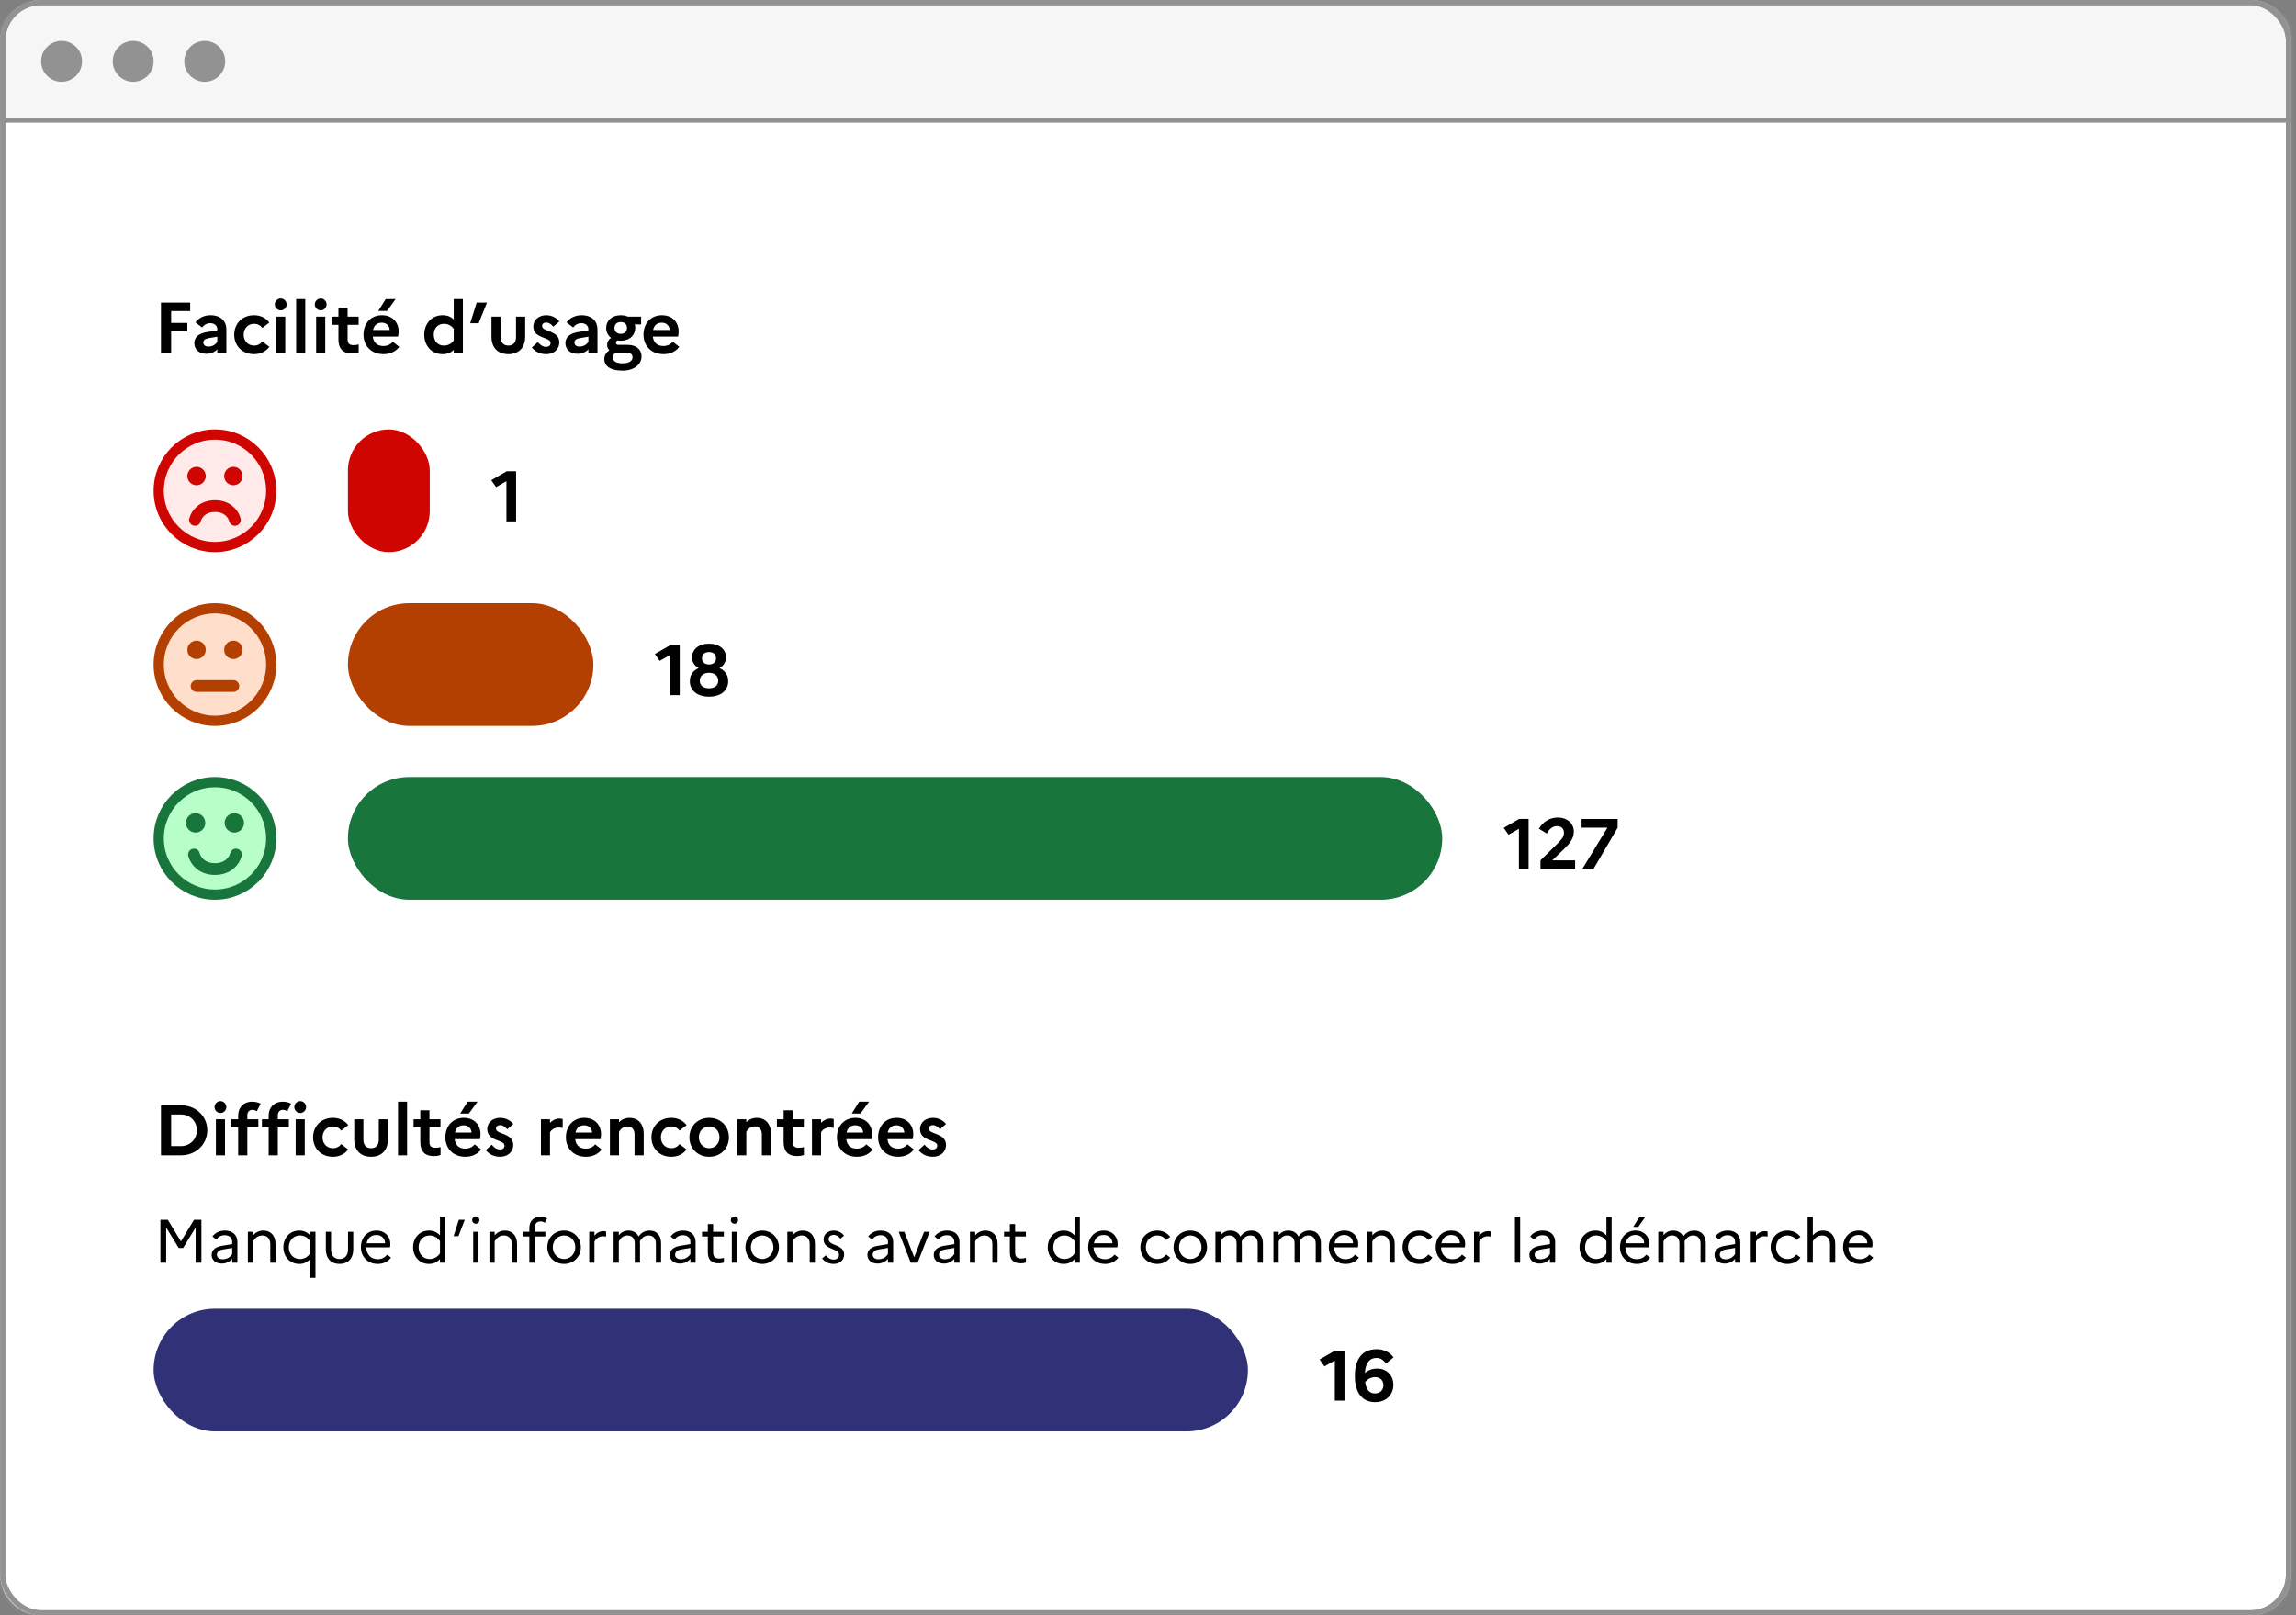 <svg width="449" height="316" viewBox="0 0 449 316" fill="none" xmlns="http://www.w3.org/2000/svg">
<rect x="0" y="0" width="449" height="316" fill="#808080" stroke="none"/>
<g clip-path="url(#clip0_916_44782)">
<mask id="path-1-inside-1_916_44782" fill="white">
<path d="M0.04 8C0.04 3.582 3.622 0 8.04 0H440.04C444.458 0 448.04 3.582 448.04 8V308C448.04 312.418 444.458 316 440.04 316H8.04C3.622 316 0.04 312.418 0.04 308V8Z"/>
</mask>
<path d="M0.04 8C0.04 3.582 3.622 0 8.04 0H440.04C444.458 0 448.04 3.582 448.04 8V308C448.04 312.418 444.458 316 440.04 316H8.04C3.622 316 0.04 312.418 0.04 308V8Z" fill="white"/>
<path d="M0.54 8C0.54 3.858 3.898 0.5 8.04 0.5H440.04C444.182 0.5 447.54 3.858 447.54 8V23.5H0.54V8Z" fill="#F6F6F6"/>
<circle cx="12.04" cy="12" r="4" fill="#929292"/>
<circle cx="26.04" cy="12" r="4" fill="#929292"/>
<circle cx="40.04" cy="12" r="4" fill="#929292"/>
<path d="M0.54 8C0.54 3.858 3.898 0.5 8.04 0.5H440.04C444.182 0.5 447.54 3.858 447.54 8V23.5H0.54V8Z" stroke="#929292"/>
<path d="M31.482 69H33.47V64.828H36.634V63.176H33.47V60.852H37.194V59.2H31.482V69ZM40.379 69.21C41.205 69.21 42.045 68.86 42.493 68.314V69H44.271V64.436C44.271 62.882 43.221 61.664 41.177 61.664C39.889 61.664 38.853 62.196 38.223 63.064L39.525 64.058C39.903 63.54 40.435 63.218 41.121 63.218C41.933 63.218 42.493 63.694 42.493 64.436V64.618L40.337 64.982C38.825 65.234 37.999 66.032 37.999 67.096C37.999 68.398 38.965 69.21 40.379 69.21ZM39.763 67.012C39.763 66.578 40.071 66.27 40.813 66.144L42.493 65.864V66.858C42.143 67.418 41.555 67.796 40.743 67.796C40.141 67.796 39.763 67.488 39.763 67.012ZM49.695 67.6C48.505 67.6 47.651 66.718 47.651 65.472C47.651 64.24 48.505 63.344 49.667 63.344C50.395 63.344 50.955 63.666 51.291 64.156L52.677 63.092C52.019 62.224 50.983 61.664 49.695 61.664C47.259 61.664 45.803 63.414 45.803 65.472C45.803 67.53 47.259 69.28 49.695 69.28C50.983 69.28 52.019 68.72 52.677 67.852L51.291 66.788C50.955 67.278 50.395 67.6 49.695 67.6ZM54.9 60.712C55.53 60.712 56.048 60.18 56.048 59.55C56.048 58.92 55.53 58.388 54.9 58.388C54.27 58.388 53.738 58.92 53.738 59.55C53.738 60.18 54.27 60.712 54.9 60.712ZM54.004 69H55.782V61.944H54.004V69ZM57.915 69H59.693V58.5H57.915V69ZM62.721 60.712C63.351 60.712 63.869 60.18 63.869 59.55C63.869 58.92 63.351 58.388 62.721 58.388C62.091 58.388 61.559 58.92 61.559 59.55C61.559 60.18 62.091 60.712 62.721 60.712ZM61.825 69H63.603V61.944H61.825V69ZM66.183 66.424C66.183 68.146 67.023 69.14 68.787 69.14C69.375 69.14 69.795 69.07 70.145 68.916V67.362C69.907 67.46 69.585 67.516 69.095 67.516C68.395 67.516 67.975 67.208 67.975 66.424V63.54H70.131V61.944H67.975V60.18H66.183V61.944H64.867V63.54H66.183V66.424ZM75.689 60.824L77.368 58.5H75.436L73.981 60.824H75.689ZM78.082 67.852L76.808 66.844C76.43 67.348 75.758 67.684 74.989 67.684C73.882 67.684 73.07 67.152 72.903 65.836H77.844C77.9 65.598 77.957 65.234 77.957 64.842C77.957 62.994 76.668 61.664 74.709 61.664C72.398 61.664 71.082 63.386 71.082 65.472C71.082 67.53 72.496 69.28 75.002 69.28C76.332 69.28 77.424 68.734 78.082 67.852ZM74.666 63.12C75.66 63.12 76.178 63.834 76.207 64.548H72.959C73.154 63.624 73.757 63.12 74.666 63.12ZM82.963 65.472C82.963 67.53 84.321 69.28 86.547 69.28C87.499 69.28 88.185 68.986 88.731 68.44V69H90.523V58.5H88.731V62.504C88.185 61.958 87.499 61.664 86.547 61.664C84.321 61.664 82.963 63.414 82.963 65.472ZM84.825 65.472C84.825 64.24 85.595 63.344 86.799 63.344C87.597 63.344 88.255 63.68 88.731 64.324V66.62C88.255 67.264 87.597 67.6 86.799 67.6C85.595 67.6 84.825 66.704 84.825 65.472ZM93.604 63.232L95.228 59.2H93.212L91.952 63.232H93.604ZM100.912 65.948C100.912 66.97 100.38 67.6 99.414 67.6C98.434 67.6 97.902 66.97 97.902 65.948V61.944H96.11V65.864C96.11 67.978 97.328 69.28 99.4 69.28C101.472 69.28 102.704 67.978 102.704 65.864V61.944H100.912V65.948ZM104.002 67.978C104.674 68.776 105.57 69.28 106.83 69.28C108.16 69.28 109.35 68.468 109.378 66.984C109.378 64.548 106.004 64.968 106.004 63.764C106.004 63.4 106.27 63.092 106.83 63.092C107.376 63.092 107.838 63.456 108.202 63.904L109.378 62.868C108.874 62.182 107.894 61.664 106.816 61.664C105.346 61.664 104.296 62.602 104.296 63.848C104.296 66.326 107.67 65.864 107.67 67.096C107.67 67.516 107.376 67.852 106.802 67.852C106.13 67.852 105.612 67.46 105.178 66.914L104.002 67.978ZM112.949 69.21C113.775 69.21 114.615 68.86 115.063 68.314V69H116.841V64.436C116.841 62.882 115.791 61.664 113.747 61.664C112.459 61.664 111.423 62.196 110.793 63.064L112.095 64.058C112.473 63.54 113.005 63.218 113.691 63.218C114.503 63.218 115.063 63.694 115.063 64.436V64.618L112.907 64.982C111.395 65.234 110.569 66.032 110.569 67.096C110.569 68.398 111.535 69.21 112.949 69.21ZM112.333 67.012C112.333 66.578 112.641 66.27 113.383 66.144L115.063 65.864V66.858C114.713 67.418 114.125 67.796 113.313 67.796C112.711 67.796 112.333 67.488 112.333 67.012ZM118.177 70.232C118.177 71.716 119.507 72.5 121.761 72.5C123.959 72.5 125.457 71.296 125.457 69.728C125.457 68.412 124.491 67.46 122.713 67.46H120.935C120.613 67.46 120.459 67.32 120.459 67.04C120.459 66.886 120.543 66.732 120.697 66.592C120.907 66.634 121.131 66.648 121.369 66.648C123.189 66.648 124.225 65.528 124.225 64.142C124.225 63.904 124.197 63.68 124.127 63.456H125.373V61.944H122.797C122.391 61.762 121.915 61.664 121.369 61.664C119.605 61.664 118.541 62.77 118.541 64.142C118.541 64.926 118.877 65.626 119.493 66.088C118.961 66.48 118.723 66.928 118.723 67.488C118.723 67.852 118.877 68.23 119.157 68.51C118.527 68.972 118.177 69.532 118.177 70.232ZM121.397 65.304C120.627 65.304 120.165 64.842 120.165 64.142C120.165 63.456 120.627 62.994 121.397 62.994C122.139 62.994 122.615 63.442 122.615 64.142C122.615 64.842 122.139 65.304 121.397 65.304ZM119.857 69.98C119.857 69.546 120.067 69.238 120.333 68.986H122.517C123.371 68.986 123.693 69.364 123.693 69.896C123.693 70.596 123.035 71.072 121.747 71.072C120.501 71.072 119.857 70.652 119.857 69.98ZM132.838 67.852L131.564 66.844C131.186 67.348 130.514 67.684 129.744 67.684C128.638 67.684 127.826 67.152 127.658 65.836H132.6C132.656 65.598 132.712 65.234 132.712 64.842C132.712 62.994 131.424 61.664 129.464 61.664C127.154 61.664 125.838 63.386 125.838 65.472C125.838 67.53 127.252 69.28 129.758 69.28C131.088 69.28 132.18 68.734 132.838 67.852ZM129.422 63.12C130.416 63.12 130.934 63.834 130.962 64.548H127.714C127.91 63.624 128.512 63.12 129.422 63.12Z" fill="black"/>
<path d="M31.482 226H35.332C38.44 226 40.54 223.746 40.54 221.1C40.54 218.454 38.44 216.2 35.332 216.2H31.482V226ZM35.36 218.006C37.18 218.006 38.496 219.35 38.496 221.1C38.496 222.836 37.18 224.194 35.36 224.194H33.47V218.006H35.36ZM43.115 217.712C43.745 217.712 44.263 217.18 44.263 216.55C44.263 215.92 43.745 215.388 43.115 215.388C42.485 215.388 41.953 215.92 41.953 216.55C41.953 217.18 42.485 217.712 43.115 217.712ZM42.219 226H43.997V218.944H42.219V226ZM45.261 218.944V220.54H46.577V226H48.369V220.54H50.525V218.944H48.369V218.16C48.369 217.516 48.761 217.096 49.363 217.096C49.727 217.096 50.007 217.222 50.217 217.376L50.973 215.892C50.525 215.654 49.979 215.5 49.335 215.5C47.571 215.5 46.577 216.704 46.577 218.202V218.944H45.261ZM51.222 218.944V220.54H52.538V226H54.33V220.54H56.486V218.944H54.33V218.16C54.33 217.516 54.722 217.096 55.324 217.096C55.688 217.096 55.968 217.222 56.178 217.376L56.934 215.892C56.486 215.654 55.94 215.5 55.296 215.5C53.532 215.5 52.538 216.704 52.538 218.202V218.944H51.222ZM58.715 217.712C59.345 217.712 59.863 217.18 59.863 216.55C59.863 215.92 59.345 215.388 58.715 215.388C58.085 215.388 57.553 215.92 57.553 216.55C57.553 217.18 58.085 217.712 58.715 217.712ZM57.819 226H59.597V218.944H57.819V226ZM65.117 224.6C63.927 224.6 63.073 223.718 63.073 222.472C63.073 221.24 63.927 220.344 65.089 220.344C65.817 220.344 66.377 220.666 66.713 221.156L68.099 220.092C67.441 219.224 66.405 218.664 65.117 218.664C62.681 218.664 61.225 220.414 61.225 222.472C61.225 224.53 62.681 226.28 65.117 226.28C66.405 226.28 67.441 225.72 68.099 224.852L66.713 223.788C66.377 224.278 65.817 224.6 65.117 224.6ZM74.074 222.948C74.074 223.97 73.542 224.6 72.576 224.6C71.596 224.6 71.064 223.97 71.064 222.948V218.944H69.272V222.864C69.272 224.978 70.49 226.28 72.562 226.28C74.634 226.28 75.866 224.978 75.866 222.864V218.944H74.074V222.948ZM77.835 226H79.612V215.5H77.835V226ZM82.193 223.424C82.193 225.146 83.033 226.14 84.797 226.14C85.385 226.14 85.805 226.07 86.155 225.916V224.362C85.917 224.46 85.595 224.516 85.105 224.516C84.405 224.516 83.985 224.208 83.985 223.424V220.54H86.141V218.944H83.985V217.18H82.193V218.944H80.877V220.54H82.193V223.424ZM91.698 217.824L93.378 215.5H91.446L89.99 217.824H91.698ZM94.092 224.852L92.818 223.844C92.44 224.348 91.768 224.684 90.998 224.684C89.892 224.684 89.08 224.152 88.912 222.836H93.854C93.91 222.598 93.966 222.234 93.966 221.842C93.966 219.994 92.678 218.664 90.718 218.664C88.408 218.664 87.092 220.386 87.092 222.472C87.092 224.53 88.506 226.28 91.012 226.28C92.342 226.28 93.434 225.734 94.092 224.852ZM90.676 220.12C91.67 220.12 92.188 220.834 92.216 221.548H88.968C89.164 220.624 89.766 220.12 90.676 220.12ZM94.992 224.978C95.664 225.776 96.56 226.28 97.82 226.28C99.15 226.28 100.34 225.468 100.368 223.984C100.368 221.548 96.994 221.968 96.994 220.764C96.994 220.4 97.26 220.092 97.82 220.092C98.366 220.092 98.828 220.456 99.192 220.904L100.368 219.868C99.864 219.182 98.884 218.664 97.806 218.664C96.336 218.664 95.286 219.602 95.286 220.848C95.286 223.326 98.66 222.864 98.66 224.096C98.66 224.516 98.366 224.852 97.792 224.852C97.12 224.852 96.602 224.46 96.168 223.914L94.992 224.978ZM105.78 226H107.558V221.478C107.824 221.03 108.384 220.554 109.252 220.554C109.574 220.554 109.812 220.596 110.036 220.652V218.902C109.868 218.846 109.658 218.804 109.42 218.804C108.622 218.804 108.02 219.168 107.558 219.644V218.944H105.78V226ZM117.663 224.852L116.389 223.844C116.011 224.348 115.339 224.684 114.569 224.684C113.463 224.684 112.651 224.152 112.483 222.836H117.425C117.481 222.598 117.537 222.234 117.537 221.842C117.537 219.994 116.249 218.664 114.289 218.664C111.979 218.664 110.663 220.386 110.663 222.472C110.663 224.53 112.077 226.28 114.583 226.28C115.913 226.28 117.005 225.734 117.663 224.852ZM114.247 220.12C115.241 220.12 115.759 220.834 115.787 221.548H112.539C112.735 220.624 113.337 220.12 114.247 220.12ZM119.274 226H121.052V221.394C121.318 220.946 121.794 220.344 122.69 220.344C123.558 220.344 124.09 220.932 124.09 221.87V226H125.882V221.8C125.882 219.714 124.664 218.664 123.138 218.664C122.2 218.664 121.542 219.028 121.052 219.504V218.944H119.274V226ZM131.289 224.6C130.099 224.6 129.245 223.718 129.245 222.472C129.245 221.24 130.099 220.344 131.261 220.344C131.989 220.344 132.549 220.666 132.885 221.156L134.271 220.092C133.613 219.224 132.577 218.664 131.289 218.664C128.853 218.664 127.397 220.414 127.397 222.472C127.397 224.53 128.853 226.28 131.289 226.28C132.577 226.28 133.613 225.72 134.271 224.852L132.885 223.788C132.549 224.278 131.989 224.6 131.289 224.6ZM138.685 218.664C136.389 218.664 134.821 220.358 134.821 222.472C134.821 224.586 136.389 226.28 138.685 226.28C140.981 226.28 142.549 224.586 142.549 222.472C142.549 220.358 140.981 218.664 138.685 218.664ZM138.713 224.6C137.537 224.6 136.669 223.704 136.669 222.472C136.669 221.24 137.537 220.344 138.713 220.344C139.847 220.344 140.701 221.24 140.701 222.472C140.701 223.69 139.847 224.6 138.713 224.6ZM144.17 226H145.948V221.394C146.214 220.946 146.69 220.344 147.586 220.344C148.454 220.344 148.986 220.932 148.986 221.87V226H150.778V221.8C150.778 219.714 149.56 218.664 148.034 218.664C147.096 218.664 146.438 219.028 145.948 219.504V218.944H144.17V226ZM153.245 223.424C153.245 225.146 154.085 226.14 155.849 226.14C156.437 226.14 156.857 226.07 157.207 225.916V224.362C156.969 224.46 156.647 224.516 156.157 224.516C155.457 224.516 155.037 224.208 155.037 223.424V220.54H157.193V218.944H155.037V217.18H153.245V218.944H151.929V220.54H153.245V223.424ZM158.786 226H160.564V221.478C160.83 221.03 161.39 220.554 162.258 220.554C162.58 220.554 162.818 220.596 163.042 220.652V218.902C162.874 218.846 162.664 218.804 162.426 218.804C161.628 218.804 161.026 219.168 160.564 219.644V218.944H158.786V226ZM168.274 217.824L169.954 215.5H168.022L166.566 217.824H168.274ZM170.668 224.852L169.394 223.844C169.016 224.348 168.344 224.684 167.574 224.684C166.468 224.684 165.656 224.152 165.488 222.836H170.43C170.486 222.598 170.542 222.234 170.542 221.842C170.542 219.994 169.254 218.664 167.294 218.664C164.984 218.664 163.668 220.386 163.668 222.472C163.668 224.53 165.082 226.28 167.588 226.28C168.918 226.28 170.01 225.734 170.668 224.852ZM167.252 220.12C168.246 220.12 168.764 220.834 168.792 221.548H165.544C165.74 220.624 166.342 220.12 167.252 220.12ZM178.721 224.852L177.447 223.844C177.069 224.348 176.397 224.684 175.627 224.684C174.521 224.684 173.709 224.152 173.541 222.836H178.483C178.539 222.598 178.595 222.234 178.595 221.842C178.595 219.994 177.307 218.664 175.347 218.664C173.037 218.664 171.721 220.386 171.721 222.472C171.721 224.53 173.135 226.28 175.641 226.28C176.971 226.28 178.063 225.734 178.721 224.852ZM175.305 220.12C176.299 220.12 176.817 220.834 176.845 221.548H173.597C173.793 220.624 174.395 220.12 175.305 220.12ZM179.621 224.978C180.293 225.776 181.189 226.28 182.449 226.28C183.779 226.28 184.969 225.468 184.997 223.984C184.997 221.548 181.623 221.968 181.623 220.764C181.623 220.4 181.889 220.092 182.449 220.092C182.995 220.092 183.457 220.456 183.821 220.904L184.997 219.868C184.493 219.182 183.513 218.664 182.435 218.664C180.965 218.664 179.915 219.602 179.915 220.848C179.915 223.326 183.289 222.864 183.289 224.096C183.289 224.516 182.995 224.852 182.421 224.852C181.749 224.852 181.231 224.46 180.797 223.914L179.621 224.978Z" fill="black"/>
<rect x="68.04" y="84" width="16" height="24" rx="8" fill="#CE0500"/>
<path d="M99.036 101.986H100.926V92.186H99.092L96.068 93.936L97.006 95.28L99.036 94.132V101.986Z" fill="black"/>
<path d="M53.04 96C53.04 102.075 48.115 107 42.04 107C35.965 107 31.04 102.075 31.04 96C31.04 89.925 35.965 85 42.04 85C48.115 85 53.04 89.925 53.04 96Z" fill="#FFE9E9" stroke="#CE0500" stroke-width="2"/>
<path d="M38.44 94.92C39.434 94.92 40.24 94.114 40.24 93.12C40.24 92.126 39.434 91.32 38.44 91.32C37.446 91.32 36.64 92.126 36.64 93.12C36.64 94.114 37.446 94.92 38.44 94.92Z" fill="#CE0500"/>
<path d="M45.64 94.92C46.634 94.92 47.44 94.114 47.44 93.12C47.44 92.126 46.634 91.32 45.64 91.32C44.646 91.32 43.84 92.126 43.84 93.12C43.84 94.114 44.646 94.92 45.64 94.92Z" fill="#CE0500"/>
<path d="M38.14 101.7C38.44 100.509 39.641 99 42.04 99C44.439 99 45.64 100.509 45.94 101.7" stroke="#CE0500" stroke-width="2.3" stroke-linecap="round"/>
<rect x="68.04" y="118" width="48" height="24" rx="12" fill="#B34000"/>
<path d="M131.036 135.986H132.926V126.186H131.092L128.068 127.936L129.006 129.28L131.036 128.132V135.986ZM138.652 125.92C136.468 125.92 135.334 127.18 135.334 128.566C135.334 129.462 135.768 130.232 136.636 130.694C135.502 131.156 134.9 132.066 134.9 133.256C134.9 134.964 136.23 136.28 138.652 136.28C141.088 136.28 142.404 134.964 142.404 133.256C142.404 132.066 141.802 131.156 140.682 130.694C141.536 130.232 141.97 129.462 141.97 128.566C141.97 127.18 140.85 125.92 138.652 125.92ZM138.68 129.98C137.812 129.98 137.28 129.504 137.28 128.776C137.28 128.034 137.798 127.544 138.68 127.544C139.492 127.544 140.024 128.034 140.024 128.776C140.024 129.504 139.492 129.98 138.68 129.98ZM138.666 134.642C137.546 134.642 136.846 134.068 136.846 133.158C136.846 132.234 137.546 131.604 138.666 131.604C139.772 131.604 140.458 132.234 140.458 133.158C140.458 134.054 139.772 134.642 138.666 134.642Z" fill="black"/>
<path d="M53.04 130C53.04 136.075 48.115 141 42.04 141C35.965 141 31.04 136.075 31.04 130C31.04 123.925 35.965 119 42.04 119C48.115 119 53.04 123.925 53.04 130Z" fill="#FFDECB" stroke="#B34000" stroke-width="2"/>
<path d="M38.44 128.92C39.434 128.92 40.24 128.114 40.24 127.12C40.24 126.126 39.434 125.32 38.44 125.32C37.446 125.32 36.64 126.126 36.64 127.12C36.64 128.114 37.446 128.92 38.44 128.92Z" fill="#B34000"/>
<path d="M45.64 128.92C46.634 128.92 47.44 128.114 47.44 127.12C47.44 126.126 46.634 125.32 45.64 125.32C44.646 125.32 43.84 126.126 43.84 127.12C43.84 128.114 44.646 128.92 45.64 128.92Z" fill="#B34000"/>
<path d="M38.44 134.2C39.647 134.2 40.85 134.2 42.049 134.2C43.248 134.2 44.445 134.2 45.64 134.2" stroke="#B34000" stroke-width="2.3" stroke-linecap="round"/>
<rect x="68.04" y="152" width="214" height="24" rx="12" fill="#18753C"/>
<path d="M297.036 169.986H298.926V160.186H297.092L294.068 161.936L295.006 163.28L297.036 162.132V169.986ZM301.25 170H308.026V168.292H303.56L305.926 166.01C306.892 165.072 307.774 164.036 307.774 162.692C307.774 161.012 306.402 159.92 304.694 159.92C302.986 159.92 301.768 160.76 300.942 162.104L302.482 163.042C303 162.174 303.574 161.6 304.512 161.6C305.282 161.6 305.842 162.076 305.842 162.888C305.842 163.686 305.366 164.218 304.61 164.988L301.25 168.292V170ZM311.6 170L316.346 161.908V160.2H309.29V161.908H314.344L309.416 170H311.6Z" fill="black"/>
<path d="M53.04 164C53.04 170.075 48.115 175 42.04 175C35.965 175 31.04 170.075 31.04 164C31.04 157.925 35.965 153 42.04 153C48.115 153 53.04 157.925 53.04 164Z" fill="#B8FEC9" stroke="#18753C" stroke-width="2"/>
<path d="M38.251 162.862C39.297 162.862 40.145 162.013 40.145 160.967C40.145 159.921 39.297 159.072 38.251 159.072C37.204 159.072 36.356 159.921 36.356 160.967C36.356 162.013 37.204 162.862 38.251 162.862Z" fill="#18753C"/>
<path d="M45.83 162.862C46.876 162.862 47.724 162.013 47.724 160.967C47.724 159.921 46.876 159.072 45.83 159.072C44.783 159.072 43.935 159.921 43.935 160.967C43.935 162.013 44.783 162.862 45.83 162.862Z" fill="#18753C"/>
<path d="M37.935 167.158C38.251 168.411 39.515 170 42.04 170C44.565 170 45.83 168.411 46.145 167.158" stroke="#18753C" stroke-width="2.3" stroke-linecap="round"/>
<path d="M31.372 247H32.5V240.112L34.948 244.12H35.812L38.26 240.112V247H39.388V238.6H37.948L35.38 242.836L32.812 238.6H31.372V247ZM43.381 247.168C44.161 247.168 44.953 246.82 45.409 246.232V247H46.429V242.944C46.429 241.612 45.517 240.712 43.981 240.712C42.925 240.712 42.073 241.156 41.545 241.876L42.313 242.464C42.685 241.948 43.249 241.624 43.945 241.624C44.809 241.624 45.409 242.104 45.409 242.944V243.364L43.369 243.7C42.085 243.916 41.389 244.564 41.389 245.476C41.389 246.508 42.193 247.168 43.381 247.168ZM42.421 245.44C42.421 244.924 42.793 244.552 43.621 244.408L45.409 244.108V245.296C45.013 245.944 44.353 246.328 43.549 246.328C42.841 246.328 42.421 245.956 42.421 245.44ZM48.475 247H49.495V242.812C49.88 242.176 50.431 241.672 51.307 241.672C52.243 241.672 52.855 242.296 52.855 243.376V247H53.876V243.34C53.876 241.624 52.867 240.712 51.511 240.712C50.611 240.712 49.987 241.096 49.495 241.636V240.952H48.475V247ZM55.413 243.976C55.413 245.74 56.625 247.24 58.521 247.24C59.421 247.24 60.129 246.892 60.669 246.268V249.952H61.689V240.952H60.669V241.684C60.129 241.06 59.421 240.712 58.521 240.712C56.625 240.712 55.413 242.212 55.413 243.976ZM56.481 243.976C56.481 242.692 57.357 241.672 58.629 241.672C59.469 241.672 60.201 242.068 60.669 242.8V245.152C60.213 245.872 59.481 246.28 58.629 246.28C57.357 246.28 56.481 245.26 56.481 243.976ZM68.062 244.408C68.062 245.596 67.415 246.28 66.406 246.28C65.374 246.28 64.739 245.596 64.739 244.408V240.952H63.718V244.372C63.718 246.184 64.763 247.24 66.394 247.24C68.038 247.24 69.082 246.184 69.082 244.372V240.952H68.062V244.408ZM76.469 246.004L75.713 245.416C75.317 245.956 74.657 246.316 73.877 246.316C72.581 246.316 71.657 245.44 71.621 243.988H76.265C76.301 243.82 76.337 243.592 76.337 243.352C76.337 241.864 75.269 240.712 73.625 240.712C71.753 240.712 70.577 242.14 70.577 243.976C70.577 245.74 71.837 247.24 73.877 247.24C75.005 247.24 75.905 246.76 76.469 246.004ZM73.601 241.576C74.669 241.576 75.281 242.32 75.317 243.208H71.693C71.909 242.164 72.605 241.576 73.601 241.576ZM80.784 243.976C80.784 245.74 81.996 247.24 83.892 247.24C84.792 247.24 85.5 246.892 86.04 246.28V247H87.06V238H86.04V241.672C85.5 241.06 84.792 240.712 83.892 240.712C81.996 240.712 80.784 242.212 80.784 243.976ZM81.864 243.976C81.864 242.692 82.728 241.672 84.012 241.672C84.84 241.672 85.572 242.068 86.04 242.788V245.164C85.596 245.872 84.852 246.28 84.012 246.28C82.728 246.28 81.864 245.26 81.864 243.976ZM89.653 241.816L90.889 238.6H89.725L88.705 241.816H89.653ZM93.054 239.38C93.45 239.38 93.762 239.056 93.762 238.66C93.762 238.276 93.45 237.952 93.054 237.952C92.658 237.952 92.334 238.276 92.334 238.66C92.334 239.056 92.658 239.38 93.054 239.38ZM92.538 247H93.558V240.952H92.538V247ZM95.714 247H96.734V242.812C97.118 242.176 97.67 241.672 98.546 241.672C99.482 241.672 100.094 242.296 100.094 243.376V247H101.114V243.34C101.114 241.624 100.106 240.712 98.75 240.712C97.85 240.712 97.226 241.096 96.734 241.636V240.952H95.714V247ZM102.375 240.952V241.876H103.515V247H104.547V241.876H106.647V240.952H104.547V240.184C104.547 239.392 105.003 238.924 105.687 238.924C106.035 238.924 106.311 239.032 106.539 239.2L106.995 238.348C106.659 238.156 106.215 238 105.663 238C104.343 238 103.515 238.924 103.515 240.208V240.952H102.375ZM110.31 240.712C108.354 240.712 107.034 242.212 107.034 243.976C107.034 245.74 108.354 247.24 110.31 247.24C112.254 247.24 113.586 245.74 113.586 243.976C113.586 242.212 112.254 240.712 110.31 240.712ZM110.322 246.28C109.026 246.28 108.102 245.236 108.102 243.976C108.102 242.716 109.026 241.672 110.322 241.672C111.582 241.672 112.506 242.716 112.506 243.976C112.506 245.224 111.582 246.28 110.322 246.28ZM115.226 247H116.246V242.848C116.618 242.236 117.134 241.828 117.926 241.828C118.166 241.828 118.346 241.852 118.526 241.9V240.904C118.382 240.856 118.202 240.832 118.01 240.832C117.242 240.832 116.69 241.18 116.246 241.708V240.952H115.226V247ZM119.995 247H121.015V242.812C121.363 242.188 121.879 241.672 122.707 241.672C123.583 241.672 124.135 242.248 124.135 243.256V247H125.155V243.22C125.155 243.076 125.143 242.944 125.131 242.812C125.527 242.104 126.067 241.672 126.835 241.672C127.699 241.672 128.263 242.248 128.263 243.256V247H129.283V243.22C129.283 241.576 128.335 240.712 127.039 240.712C125.995 240.712 125.359 241.216 124.879 241.876C124.507 241.108 123.787 240.712 122.911 240.712C122.071 240.712 121.471 241.084 121.015 241.612V240.952H119.995V247ZM132.983 247.168C133.763 247.168 134.555 246.82 135.011 246.232V247H136.031V242.944C136.031 241.612 135.119 240.712 133.583 240.712C132.527 240.712 131.675 241.156 131.147 241.876L131.915 242.464C132.287 241.948 132.851 241.624 133.547 241.624C134.411 241.624 135.011 242.104 135.011 242.944V243.364L132.971 243.7C131.687 243.916 130.991 244.564 130.991 245.476C130.991 246.508 131.795 247.168 132.983 247.168ZM132.023 245.44C132.023 244.924 132.395 244.552 133.223 244.408L135.011 244.108V245.296C134.615 245.944 133.955 246.328 133.151 246.328C132.443 246.328 132.023 245.956 132.023 245.44ZM138.425 244.972C138.425 246.448 139.181 247.12 140.525 247.12C140.957 247.12 141.281 247.072 141.569 246.952V246.04C141.341 246.136 141.065 246.184 140.669 246.184C139.937 246.184 139.457 245.92 139.457 244.972V241.876H141.557V240.952H139.457V239.44H138.425V240.952H137.285V241.876H138.425V244.972ZM143.632 239.38C144.028 239.38 144.34 239.056 144.34 238.66C144.34 238.276 144.028 237.952 143.632 237.952C143.236 237.952 142.912 238.276 142.912 238.66C142.912 239.056 143.236 239.38 143.632 239.38ZM143.116 247H144.136V240.952H143.116V247ZM149.052 240.712C147.096 240.712 145.776 242.212 145.776 243.976C145.776 245.74 147.096 247.24 149.052 247.24C150.996 247.24 152.328 245.74 152.328 243.976C152.328 242.212 150.996 240.712 149.052 240.712ZM149.064 246.28C147.768 246.28 146.844 245.236 146.844 243.976C146.844 242.716 147.768 241.672 149.064 241.672C150.324 241.672 151.248 242.716 151.248 243.976C151.248 245.224 150.324 246.28 149.064 246.28ZM153.968 247H154.988V242.812C155.372 242.176 155.924 241.672 156.8 241.672C157.736 241.672 158.348 242.296 158.348 243.376V247H159.368V243.34C159.368 241.624 158.36 240.712 157.004 240.712C156.104 240.712 155.48 241.096 154.988 241.636V240.952H153.968V247ZM160.773 246.172C161.325 246.856 162.081 247.24 163.041 247.24C164.169 247.24 165.069 246.532 165.081 245.404C165.081 243.34 162.045 243.772 162.045 242.416C162.045 241.948 162.393 241.564 163.041 241.564C163.569 241.564 164.025 241.852 164.349 242.308L165.057 241.708C164.637 241.12 163.893 240.712 163.029 240.712C161.865 240.712 161.061 241.492 161.061 242.44C161.061 244.576 164.085 244.096 164.085 245.452C164.085 245.98 163.701 246.388 163.029 246.388C162.417 246.388 161.913 246.088 161.493 245.56L160.773 246.172ZM171.62 247.168C172.4 247.168 173.192 246.82 173.648 246.232V247H174.668V242.944C174.668 241.612 173.756 240.712 172.22 240.712C171.164 240.712 170.312 241.156 169.784 241.876L170.552 242.464C170.924 241.948 171.488 241.624 172.184 241.624C173.048 241.624 173.648 242.104 173.648 242.944V243.364L171.608 243.7C170.324 243.916 169.628 244.564 169.628 245.476C169.628 246.508 170.432 247.168 171.62 247.168ZM170.66 245.44C170.66 244.924 171.032 244.552 171.86 244.408L173.648 244.108V245.296C173.252 245.944 172.592 246.328 171.788 246.328C171.08 246.328 170.66 245.956 170.66 245.44ZM175.743 240.952L178.107 247H179.451L181.815 240.952H180.711L178.779 245.932L176.847 240.952H175.743ZM184.592 247.168C185.372 247.168 186.164 246.82 186.62 246.232V247H187.64V242.944C187.64 241.612 186.728 240.712 185.192 240.712C184.136 240.712 183.284 241.156 182.756 241.876L183.524 242.464C183.896 241.948 184.46 241.624 185.156 241.624C186.02 241.624 186.62 242.104 186.62 242.944V243.364L184.58 243.7C183.296 243.916 182.6 244.564 182.6 245.476C182.6 246.508 183.404 247.168 184.592 247.168ZM183.632 245.44C183.632 244.924 184.004 244.552 184.832 244.408L186.62 244.108V245.296C186.224 245.944 185.564 246.328 184.76 246.328C184.052 246.328 183.632 245.956 183.632 245.44ZM189.686 247H190.706V242.812C191.09 242.176 191.642 241.672 192.518 241.672C193.454 241.672 194.066 242.296 194.066 243.376V247H195.086V243.34C195.086 241.624 194.078 240.712 192.722 240.712C191.822 240.712 191.198 241.096 190.706 241.636V240.952H189.686V247ZM197.488 244.972C197.488 246.448 198.244 247.12 199.588 247.12C200.02 247.12 200.344 247.072 200.632 246.952V246.04C200.404 246.136 200.128 246.184 199.732 246.184C199 246.184 198.52 245.92 198.52 244.972V241.876H200.62V240.952H198.52V239.44H197.488V240.952H196.348V241.876H197.488V244.972ZM204.897 243.976C204.897 245.74 206.109 247.24 208.005 247.24C208.905 247.24 209.613 246.892 210.153 246.28V247H211.173V238H210.153V241.672C209.613 241.06 208.905 240.712 208.005 240.712C206.109 240.712 204.897 242.212 204.897 243.976ZM205.977 243.976C205.977 242.692 206.841 241.672 208.125 241.672C208.953 241.672 209.685 242.068 210.153 242.788V245.164C209.709 245.872 208.965 246.28 208.125 246.28C206.841 246.28 205.977 245.26 205.977 243.976ZM218.699 246.004L217.943 245.416C217.547 245.956 216.887 246.316 216.107 246.316C214.811 246.316 213.887 245.44 213.851 243.988H218.495C218.531 243.82 218.567 243.592 218.567 243.352C218.567 241.864 217.499 240.712 215.855 240.712C213.983 240.712 212.807 242.14 212.807 243.976C212.807 245.74 214.067 247.24 216.107 247.24C217.235 247.24 218.135 246.76 218.699 246.004ZM215.831 241.576C216.899 241.576 217.511 242.32 217.547 243.208H213.923C214.139 242.164 214.835 241.576 215.831 241.576ZM226.314 246.28C225.006 246.28 224.082 245.272 224.082 243.976C224.082 242.692 225.006 241.672 226.302 241.672C227.058 241.672 227.67 242.032 228.042 242.56L228.846 241.948C228.282 241.204 227.394 240.712 226.302 240.712C224.298 240.712 223.014 242.212 223.014 243.976C223.014 245.74 224.298 247.24 226.302 247.24C227.406 247.24 228.282 246.76 228.846 246.004L228.042 245.392C227.67 245.92 227.058 246.28 226.314 246.28ZM232.771 240.712C230.815 240.712 229.495 242.212 229.495 243.976C229.495 245.74 230.815 247.24 232.771 247.24C234.715 247.24 236.047 245.74 236.047 243.976C236.047 242.212 234.715 240.712 232.771 240.712ZM232.783 246.28C231.487 246.28 230.563 245.236 230.563 243.976C230.563 242.716 231.487 241.672 232.783 241.672C234.043 241.672 234.967 242.716 234.967 243.976C234.967 245.224 234.043 246.28 232.783 246.28ZM237.686 247H238.706V242.812C239.054 242.188 239.57 241.672 240.398 241.672C241.274 241.672 241.826 242.248 241.826 243.256V247H242.846V243.22C242.846 243.076 242.834 242.944 242.822 242.812C243.218 242.104 243.758 241.672 244.526 241.672C245.39 241.672 245.954 242.248 245.954 243.256V247H246.974V243.22C246.974 241.576 246.026 240.712 244.73 240.712C243.686 240.712 243.05 241.216 242.57 241.876C242.198 241.108 241.478 240.712 240.602 240.712C239.762 240.712 239.162 241.084 238.706 241.612V240.952H237.686V247ZM249.03 247H250.05V242.812C250.398 242.188 250.914 241.672 251.742 241.672C252.618 241.672 253.17 242.248 253.17 243.256V247H254.19V243.22C254.19 243.076 254.178 242.944 254.166 242.812C254.562 242.104 255.102 241.672 255.87 241.672C256.734 241.672 257.298 242.248 257.298 243.256V247H258.318V243.22C258.318 241.576 257.37 240.712 256.074 240.712C255.03 240.712 254.394 241.216 253.914 241.876C253.542 241.108 252.822 240.712 251.946 240.712C251.106 240.712 250.506 241.084 250.05 241.612V240.952H249.03V247ZM265.75 246.004L264.994 245.416C264.598 245.956 263.938 246.316 263.158 246.316C261.862 246.316 260.938 245.44 260.902 243.988H265.546C265.582 243.82 265.618 243.592 265.618 243.352C265.618 241.864 264.55 240.712 262.906 240.712C261.034 240.712 259.858 242.14 259.858 243.976C259.858 245.74 261.118 247.24 263.158 247.24C264.286 247.24 265.186 246.76 265.75 246.004ZM262.882 241.576C263.95 241.576 264.562 242.32 264.598 243.208H260.974C261.19 242.164 261.886 241.576 262.882 241.576ZM267.347 247H268.367V242.812C268.751 242.176 269.303 241.672 270.179 241.672C271.115 241.672 271.727 242.296 271.727 243.376V247H272.747V243.34C272.747 241.624 271.739 240.712 270.383 240.712C269.483 240.712 268.859 241.096 268.367 241.636V240.952H267.347V247ZM277.584 246.28C276.276 246.28 275.352 245.272 275.352 243.976C275.352 242.692 276.276 241.672 277.572 241.672C278.328 241.672 278.94 242.032 279.312 242.56L280.116 241.948C279.552 241.204 278.664 240.712 277.572 240.712C275.568 240.712 274.284 242.212 274.284 243.976C274.284 245.74 275.568 247.24 277.572 247.24C278.676 247.24 279.552 246.76 280.116 246.004L279.312 245.392C278.94 245.92 278.328 246.28 277.584 246.28ZM286.656 246.004L285.9 245.416C285.504 245.956 284.844 246.316 284.064 246.316C282.768 246.316 281.844 245.44 281.808 243.988H286.452C286.488 243.82 286.524 243.592 286.524 243.352C286.524 241.864 285.456 240.712 283.812 240.712C281.94 240.712 280.764 242.14 280.764 243.976C280.764 245.74 282.024 247.24 284.064 247.24C285.192 247.24 286.092 246.76 286.656 246.004ZM283.788 241.576C284.856 241.576 285.468 242.32 285.504 243.208H281.88C282.096 242.164 282.792 241.576 283.788 241.576ZM288.253 247H289.273V242.848C289.645 242.236 290.161 241.828 290.953 241.828C291.193 241.828 291.373 241.852 291.553 241.9V240.904C291.409 240.856 291.229 240.832 291.037 240.832C290.269 240.832 289.717 241.18 289.273 241.708V240.952H288.253V247ZM296.257 247H297.277V238H296.257V247ZM301.077 247.168C301.857 247.168 302.649 246.82 303.105 246.232V247H304.125V242.944C304.125 241.612 303.213 240.712 301.677 240.712C300.621 240.712 299.769 241.156 299.241 241.876L300.009 242.464C300.381 241.948 300.945 241.624 301.641 241.624C302.505 241.624 303.105 242.104 303.105 242.944V243.364L301.065 243.7C299.781 243.916 299.085 244.564 299.085 245.476C299.085 246.508 299.889 247.168 301.077 247.168ZM300.117 245.44C300.117 244.924 300.489 244.552 301.317 244.408L303.105 244.108V245.296C302.709 245.944 302.049 246.328 301.245 246.328C300.537 246.328 300.117 245.956 300.117 245.44ZM308.889 243.976C308.889 245.74 310.101 247.24 311.997 247.24C312.897 247.24 313.605 246.892 314.145 246.28V247H315.165V238H314.145V241.672C313.605 241.06 312.897 240.712 311.997 240.712C310.101 240.712 308.889 242.212 308.889 243.976ZM309.969 243.976C309.969 242.692 310.833 241.672 312.117 241.672C312.945 241.672 313.677 242.068 314.145 242.788V245.164C313.701 245.872 312.957 246.28 312.117 246.28C310.833 246.28 309.969 245.26 309.969 243.976ZM320.387 239.992L321.791 238H320.639L319.391 239.992H320.387ZM322.691 246.004L321.935 245.416C321.539 245.956 320.879 246.316 320.099 246.316C318.803 246.316 317.879 245.44 317.843 243.988H322.487C322.523 243.82 322.559 243.592 322.559 243.352C322.559 241.864 321.491 240.712 319.847 240.712C317.975 240.712 316.799 242.14 316.799 243.976C316.799 245.74 318.059 247.24 320.099 247.24C321.227 247.24 322.127 246.76 322.691 246.004ZM319.823 241.576C320.891 241.576 321.503 242.32 321.539 243.208H317.915C318.131 242.164 318.827 241.576 319.823 241.576ZM324.288 247H325.308V242.812C325.656 242.188 326.172 241.672 327 241.672C327.876 241.672 328.428 242.248 328.428 243.256V247H329.448V243.22C329.448 243.076 329.436 242.944 329.424 242.812C329.82 242.104 330.36 241.672 331.128 241.672C331.992 241.672 332.556 242.248 332.556 243.256V247H333.576V243.22C333.576 241.576 332.628 240.712 331.332 240.712C330.288 240.712 329.652 241.216 329.172 241.876C328.8 241.108 328.08 240.712 327.204 240.712C326.364 240.712 325.764 241.084 325.308 241.612V240.952H324.288V247ZM337.276 247.168C338.056 247.168 338.848 246.82 339.304 246.232V247H340.324V242.944C340.324 241.612 339.412 240.712 337.876 240.712C336.82 240.712 335.968 241.156 335.44 241.876L336.208 242.464C336.58 241.948 337.144 241.624 337.84 241.624C338.704 241.624 339.304 242.104 339.304 242.944V243.364L337.264 243.7C335.98 243.916 335.284 244.564 335.284 245.476C335.284 246.508 336.088 247.168 337.276 247.168ZM336.316 245.44C336.316 244.924 336.688 244.552 337.516 244.408L339.304 244.108V245.296C338.908 245.944 338.248 246.328 337.444 246.328C336.736 246.328 336.316 245.956 336.316 245.44ZM342.37 247H343.39V242.848C343.762 242.236 344.278 241.828 345.07 241.828C345.31 241.828 345.49 241.852 345.67 241.9V240.904C345.526 240.856 345.346 240.832 345.154 240.832C344.386 240.832 343.834 241.18 343.39 241.708V240.952H342.37V247ZM349.56 246.28C348.252 246.28 347.328 245.272 347.328 243.976C347.328 242.692 348.252 241.672 349.548 241.672C350.304 241.672 350.916 242.032 351.288 242.56L352.092 241.948C351.528 241.204 350.64 240.712 349.548 240.712C347.544 240.712 346.26 242.212 346.26 243.976C346.26 245.74 347.544 247.24 349.548 247.24C350.652 247.24 351.528 246.76 352.092 246.004L351.288 245.392C350.916 245.92 350.304 246.28 349.56 246.28ZM353.491 247H354.511V242.812C354.895 242.188 355.435 241.672 356.323 241.672C357.271 241.672 357.871 242.296 357.871 243.376V247H358.891V243.34C358.891 241.624 357.883 240.712 356.527 240.712C355.627 240.712 355.003 241.096 354.511 241.636V238H353.491V247ZM366.32 246.004L365.564 245.416C365.168 245.956 364.508 246.316 363.728 246.316C362.432 246.316 361.508 245.44 361.472 243.988H366.116C366.152 243.82 366.188 243.592 366.188 243.352C366.188 241.864 365.12 240.712 363.476 240.712C361.604 240.712 360.428 242.14 360.428 243.976C360.428 245.74 361.688 247.24 363.728 247.24C364.856 247.24 365.756 246.76 366.32 246.004ZM363.452 241.576C364.52 241.576 365.132 242.32 365.168 243.208H361.544C361.76 242.164 362.456 241.576 363.452 241.576Z" fill="black"/>
<rect x="30.04" y="256" width="214" height="24" rx="12" fill="#313178"/>
<path d="M261.036 273.986H262.926V264.186H261.092L258.068 265.936L259.006 267.28L261.036 266.132V273.986ZM269.211 263.92C266.215 263.92 264.955 266.09 264.955 269.142C264.955 272.418 266.369 274.28 268.917 274.28C271.157 274.28 272.487 272.74 272.487 270.892C272.487 269.1 271.255 267.714 269.309 267.714C268.343 267.714 267.545 268.022 266.915 268.568C267.041 266.65 267.797 265.628 269.211 265.628C269.981 265.628 270.555 266.048 271.059 266.72L272.515 265.516C271.871 264.662 270.849 263.92 269.211 263.92ZM268.959 269.394C269.897 269.394 270.541 270.052 270.541 270.962C270.541 271.886 269.911 272.572 268.875 272.572C267.881 272.572 267.195 271.956 266.971 270.36C267.475 269.702 268.161 269.394 268.959 269.394Z" fill="black"/>
<rect x="0.54" y="0.5" width="447" height="315" rx="7.5" stroke="#929292"/>
</g>
<path d="M0.04 0H448.04H0.04ZM449.04 308C449.04 312.971 445.011 317 440.04 317H8.04C3.069 317 -0.96 312.971 -0.96 308H1.04C1.04 311.866 4.174 315 8.04 315H440.04C443.906 315 447.04 311.866 447.04 308H449.04ZM8.04 317C3.069 317 -0.96 312.971 -0.96 308V9C-0.96 4.029 3.069 0 8.04 0C4.174 0 1.04 3.582 1.04 8V308C1.04 311.866 4.174 315 8.04 315V317ZM440.04 0C445.011 0 449.04 4.029 449.04 9V308C449.04 312.971 445.011 317 440.04 317V315C443.906 315 447.04 311.866 447.04 308V8C447.04 3.582 443.906 0 440.04 0Z" fill="#929292" mask="url(#path-1-inside-1_916_44782)"/>
<defs>
<clipPath id="clip0_916_44782">
<path d="M0.04 8C0.04 3.582 3.622 0 8.04 0H440.04C444.458 0 448.04 3.582 448.04 8V308C448.04 312.418 444.458 316 440.04 316H8.04C3.622 316 0.04 312.418 0.04 308V8Z" fill="white"/>
</clipPath>
</defs>
</svg>
